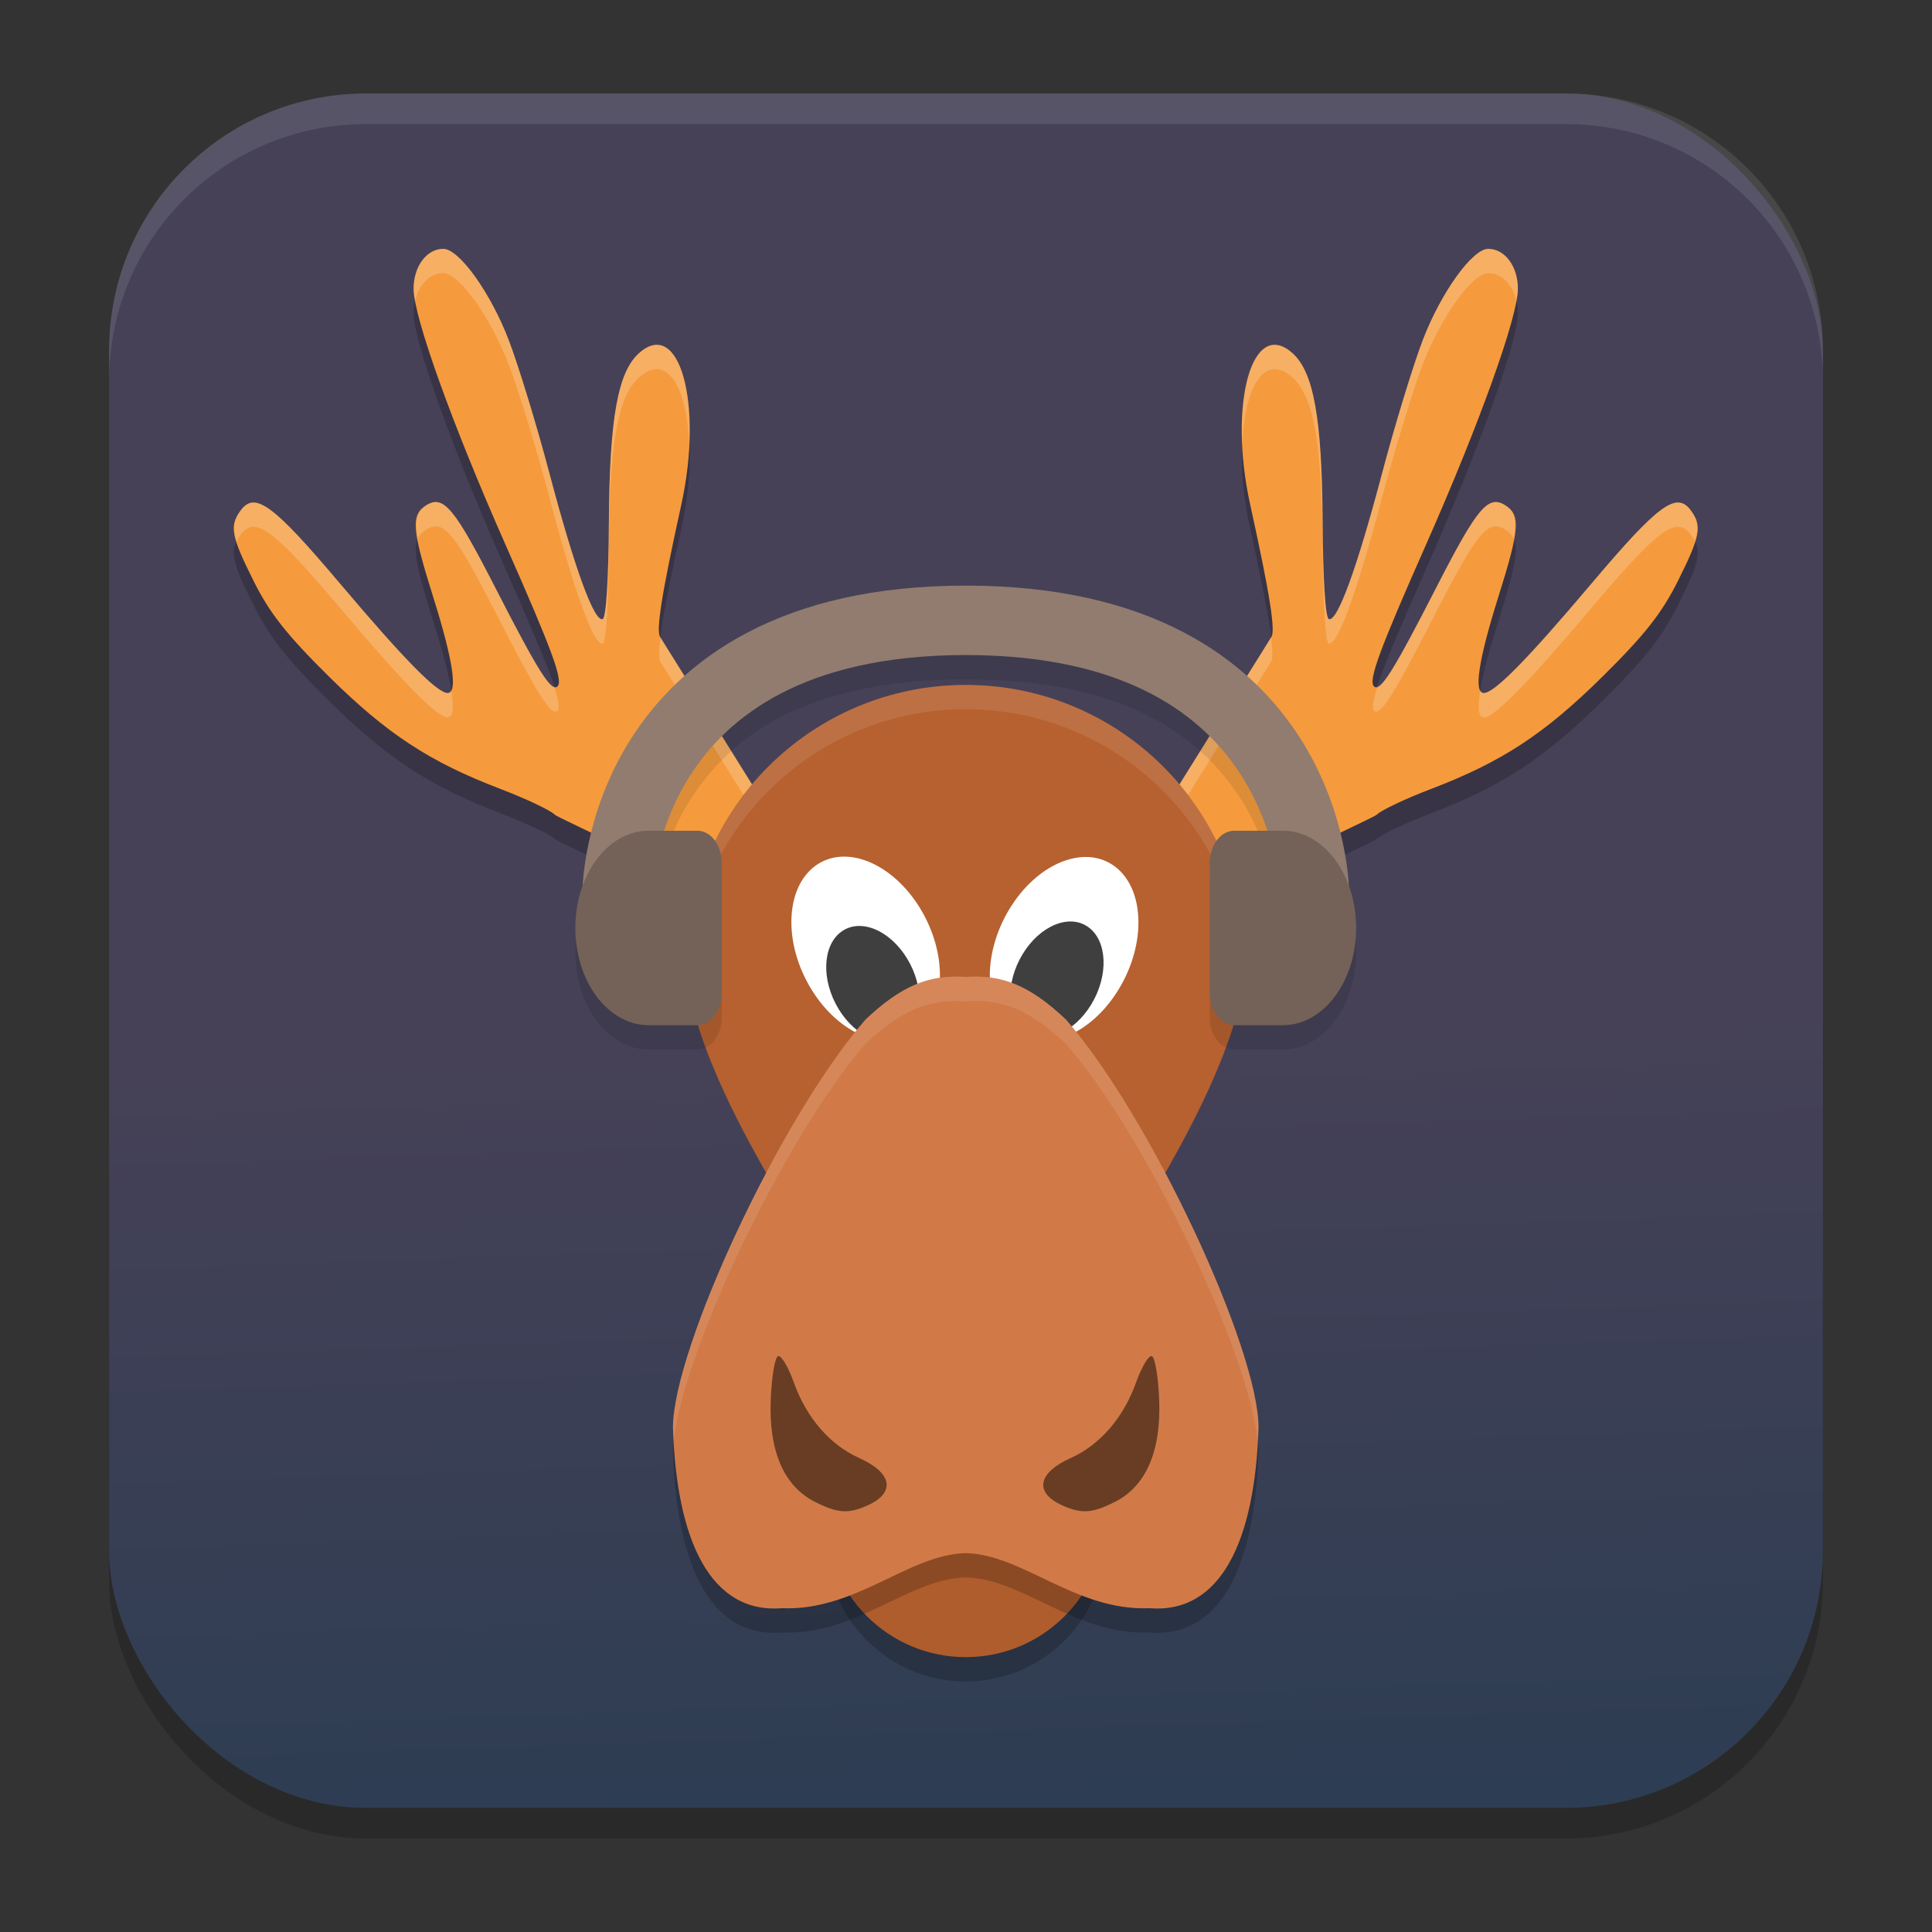 <?xml version="1.0" encoding="UTF-8" standalone="no"?>
<svg
   width="62"
   height="62"
   version="1.1"
   id="svg5"
   sodipodi:docname="MediaElch.svg"
   inkscape:version="1.4 (unknown)"
   xmlns:inkscape="http://www.inkscape.org/namespaces/inkscape"
   xmlns:sodipodi="http://sodipodi.sourceforge.net/DTD/sodipodi-0.dtd"
   xmlns:xlink="http://www.w3.org/1999/xlink"
   xmlns="http://www.w3.org/2000/svg"
   xmlns:svg="http://www.w3.org/2000/svg">
  <rect width="100%" height="100%" fill="#333333" stroke="none"/>
  <defs
     id="defs5">
    <linearGradient
       id="linearGradient8"
       inkscape:collect="always">
      <stop
         style="stop-color:#2d3d53;stop-opacity:1;"
         offset="0"
         id="stop8" />
      <stop
         style="stop-color:#464157;stop-opacity:1;"
         offset="1"
         id="stop10" />
    </linearGradient>
    <linearGradient
       id="linearGradient4217">
      <stop
         style="stop-color:#000000;stop-opacity:1;"
         offset="0"
         id="stop2" />
      <stop
         style="stop-color:#000000;stop-opacity:0;"
         offset="1"
         id="stop4" />
    </linearGradient>
    <linearGradient
       id="linearGradient4161">
      <stop
         style="stop-color:#334545;stop-opacity:1;"
         offset="0"
         id="stop7" />
      <stop
         style="stop-color:#4d6868;stop-opacity:1"
         offset="1"
         id="stop9" />
    </linearGradient>
    <linearGradient
       id="a-1-2"
       y1="510.8"
       y2="527.14"
       gradientUnits="userSpaceOnUse"
       x2="0">
      <stop
         stop-color="#7cbaf8"
         id="stop2-2-7" />
      <stop
         offset="1"
         stop-color="#f4fcff"
         id="stop4-70-0" />
    </linearGradient>
    <linearGradient
       id="c"
       y1="503.8"
       x1="400.57"
       y2="519.8"
       x2="416.57"
       gradientUnits="userSpaceOnUse">
      <stop
         stop-color="#292c2f"
         id="stop12" />
      <stop
         offset="1"
         stop-opacity="0"
         id="stop14" />
    </linearGradient>
    <linearGradient
       id="b"
       y1="542.8"
       x1="408.57"
       y2="521.8"
       x2="387.57"
       gradientUnits="userSpaceOnUse"
       gradientTransform="translate(-384.57,-499.8)">
      <stop
         stop-color="#197cf1"
         id="stop7-8" />
      <stop
         offset="1"
         stop-color="#20bcfa"
         id="stop9-7" />
    </linearGradient>
    <linearGradient
       xlink:href="#linearGradient1389"
       id="linearGradient4503-5-6"
       y1="37"
       y2="4"
       x2="0"
       gradientUnits="userSpaceOnUse"
       gradientTransform="matrix(1.022,0,0,1,21.749,8.259)" />
    <linearGradient
       id="linearGradient1389">
      <stop
         style="stop-color:#ffaaaa;stop-opacity:1"
         id="stop1385"
         offset="0" />
      <stop
         offset="1"
         style="stop-color:#ff5555;stop-opacity:1"
         id="stop1387" />
    </linearGradient>
    <linearGradient
       id="paint543_linear_890_11"
       x1="978.5"
       y1="298"
       x2="978.5"
       y2="304"
       gradientUnits="userSpaceOnUse"
       gradientTransform="matrix(0.75,0,0,0.75,-717.383,-173.491)">
      <stop
         offset="0.189"
         stop-color="#EFF2F6"
         id="stop1829" />
      <stop
         offset="0.85"
         stop-color="#B7C6CD"
         id="stop1830" />
    </linearGradient>
    <linearGradient
       inkscape:collect="always"
       xlink:href="#linearGradient8"
       id="linearGradient10"
       x1="31.5"
       y1="59.018"
       x2="30.677"
       y2="34.449"
       gradientUnits="userSpaceOnUse"
       gradientTransform="translate(-0.5,-1)" />
    <linearGradient
       id="linearGradient4144">
      <stop
         style="stop-color:#c83771;stop-opacity:1"
         offset="0"
         id="stop1141" />
      <stop
         style="stop-color:#de87aa;stop-opacity:1"
         offset="1"
         id="stop1143" />
    </linearGradient>
    <linearGradient
       id="c-0"
       gradientUnits="userSpaceOnUse"
       x1="10"
       x2="24"
       y1="10"
       y2="24"
       gradientTransform="translate(59.729,26.237)">
      <stop
         offset="0"
         stop-color="#292c2f"
         id="stop12-2" />
      <stop
         offset="1"
         stop-opacity="0"
         id="stop14-3" />
    </linearGradient>
    <linearGradient
       id="d"
       gradientUnits="userSpaceOnUse"
       x1="24"
       x2="24"
       y1="25"
       y2="7"
       gradientTransform="translate(59.729,26.237)">
      <stop
         offset="0"
         stop-color="#bb9d71"
         id="stop2-7" />
      <stop
         offset="1"
         stop-color="#f9f2e7"
         id="stop4-5" />
    </linearGradient>
  </defs>
  <sodipodi:namedview
     id="namedview5"
     pagecolor="#ffffff"
     bordercolor="#000000"
     borderopacity="0.25"
     inkscape:showpageshadow="2"
     inkscape:pageopacity="0.0"
     inkscape:pagecheckerboard="0"
     inkscape:deskcolor="#d1d1d1"
     inkscape:zoom="8.2643105"
     inkscape:cx="25.228965"
     inkscape:cy="40.233241"
     inkscape:window-width="1920"
     inkscape:window-height="996"
     inkscape:window-x="0"
     inkscape:window-y="0"
     inkscape:window-maximized="1"
     inkscape:current-layer="svg5" />
  <rect
     style="opacity:0.2;stroke-width:0.982"
     width="55"
     height="55.018"
     x="3.5"
     y="3.982"
     rx="8.25"
     ry="8.253"
     id="rect1" />
  <rect
     style="fill:url(#linearGradient10);stroke-width:0.982"
     width="55"
     height="55.018"
     x="3.5"
     y="3"
     rx="8.25"
     ry="8.253"
     id="rect2" />
  <path
     style="opacity:0.1;fill:#ffffff;stroke-width:0.982"
     d="M 11.748,3 C 7.178,3 3.5,6.679 3.5,11.251 v 0.982 c 0,-4.572 3.678,-8.251 8.248,-8.251 h 38.503 c 4.571,0 8.248,3.679 8.248,8.251 V 11.251 C 58.5,6.679 54.822,3 50.252,3 Z"
     id="path4" />
  <g
     id="g1"
     transform="matrix(0.783,0,0,0.78,11.417,-15.414)">
    <path
       style="opacity:0.2"
       d="m 3.586,31 c -0.681,0 -1.216,0.722 -1.216,1.643 0,1.149 1.589,5.589 3.755,10.502 1.927,4.369 2.386,5.622 2.143,5.856 -0.254,0.244 -0.787,-0.605 -2.542,-4.046 -1.688,-3.309 -2.134,-3.846 -2.835,-3.407 -0.638,0.4 -0.596,0.972 0.279,3.764 0.816,2.603 1.022,3.962 0.597,3.962 -0.432,0 -1.773,-1.368 -4.406,-4.495 -2.755,-3.272 -3.494,-3.818 -4.082,-3.013 -0.466,0.637 -0.393,1.038 0.538,2.907 0.656,1.317 1.359,2.211 3.066,3.906 2.401,2.383 4.141,3.53 7.07,4.651 1.018,0.39 2.006,0.86 2.196,1.043 0.207,0.201 4.906,2.154 6.593,3.867 h 2.447 c -0.002,-0.043 0.038,-0.037 0.106,0 h 0.561 v -2.505 l -5.365,-8.641 c -0.206,-0.206 0.028,-1.715 0.851,-5.469 0.914,-4.171 -0.08,-7.73 -1.741,-6.227 -0.862,0.78 -1.202,2.69 -1.228,6.919 -0.014,2.392 -0.113,3.966 -0.254,4.015 C 9.769,46.356 8.971,44.156 7.933,40.218 7.419,38.265 6.671,35.81 6.273,34.764 5.528,32.807 4.238,31 3.586,31 Z"
       id="path1" />
    <path
       style="opacity:0.2"
       d="m 46.414,31 c 0.681,0 1.216,0.722 1.216,1.643 0,1.149 -1.589,5.589 -3.755,10.502 -1.927,4.369 -2.386,5.622 -2.143,5.856 0.254,0.244 0.787,-0.605 2.542,-4.046 1.688,-3.309 2.134,-3.846 2.835,-3.407 0.638,0.4 0.596,0.972 -0.279,3.764 -0.816,2.603 -1.022,3.962 -0.597,3.962 0.432,0 1.773,-1.368 4.406,-4.495 2.755,-3.272 3.494,-3.818 4.082,-3.013 0.466,0.637 0.393,1.038 -0.538,2.907 -0.656,1.317 -1.359,2.211 -3.066,3.906 -2.401,2.383 -4.141,3.53 -7.07,4.651 -1.018,0.39 -2.006,0.86 -2.196,1.043 -0.207,0.201 -4.906,2.154 -6.593,3.867 h -2.447 c 0.002,-0.043 -0.038,-0.037 -0.106,0 h -0.561 v -2.505 l 5.365,-8.641 c 0.206,-0.206 -0.028,-1.715 -0.851,-5.469 -0.914,-4.171 0.08,-7.73 1.741,-6.227 0.862,0.78 1.202,2.69 1.228,6.919 0.014,2.392 0.113,3.966 0.254,4.015 0.352,0.122 1.15,-2.078 2.187,-6.015 0.515,-1.954 1.262,-4.408 1.66,-5.455 0.745,-1.957 2.035,-3.764 2.687,-3.764 z"
       id="path2" />
    <circle
       style="opacity:0.2"
       cx="25"
       cy="83.226"
       r="5.714"
       id="circle2" />
    <path
       style="fill:#f59b3d;fill-opacity:1"
       d="m 46.414,30 c 0.681,0 1.216,0.722 1.216,1.643 0,1.149 -1.589,5.589 -3.755,10.502 -1.927,4.369 -2.386,5.622 -2.143,5.856 0.254,0.244 0.787,-0.605 2.542,-4.046 1.688,-3.309 2.134,-3.846 2.835,-3.407 0.638,0.4 0.596,0.972 -0.279,3.764 -0.816,2.603 -1.022,3.962 -0.597,3.962 0.432,0 1.773,-1.368 4.406,-4.495 2.755,-3.272 3.494,-3.818 4.082,-3.013 0.466,0.637 0.393,1.038 -0.538,2.907 -0.656,1.317 -1.359,2.211 -3.066,3.906 -2.401,2.383 -4.141,3.53 -7.07,4.651 -1.018,0.39 -2.006,0.86 -2.196,1.043 -0.207,0.201 -4.906,2.154 -6.593,3.867 h -2.447 c 0.002,-0.043 -0.038,-0.037 -0.106,0 h -0.561 v -2.505 l 5.365,-8.641 c 0.206,-0.206 -0.028,-1.715 -0.851,-5.469 -0.914,-4.171 0.08,-7.73 1.741,-6.227 0.862,0.78 1.202,2.69 1.228,6.919 0.014,2.392 0.113,3.966 0.254,4.015 0.352,0.122 1.15,-2.078 2.187,-6.015 0.515,-1.954 1.262,-4.408 1.66,-5.455 C 44.472,31.807 45.762,30 46.414,30 Z"
       id="path3" />
    <circle
       style="fill:#af5d2d"
       cx="25"
       cy="82.226"
       r="5.714"
       id="circle3" />
    <path
       style="fill:#f59b3d;fill-opacity:1"
       d="m 3.586,30 c -0.681,0 -1.216,0.722 -1.216,1.643 0,1.149 1.589,5.589 3.755,10.502 1.927,4.369 2.386,5.622 2.143,5.856 -0.254,0.244 -0.787,-0.605 -2.542,-4.046 -1.688,-3.309 -2.134,-3.846 -2.835,-3.407 -0.638,0.4 -0.596,0.972 0.279,3.764 0.816,2.603 1.022,3.962 0.597,3.962 -0.432,0 -1.773,-1.368 -4.406,-4.495 -2.755,-3.272 -3.494,-3.818 -4.082,-3.013 -0.466,0.637 -0.393,1.038 0.538,2.907 0.656,1.317 1.359,2.211 3.066,3.906 2.401,2.383 4.141,3.53 7.07,4.651 1.018,0.39 2.006,0.86 2.196,1.043 0.207,0.201 4.906,2.154 6.593,3.867 h 2.447 c -0.002,-0.043 0.038,-0.037 0.106,0 h 0.561 v -2.505 l -5.365,-8.641 c -0.206,-0.206 0.028,-1.715 0.851,-5.469 0.914,-4.171 -0.08,-7.73 -1.741,-6.227 -0.862,0.78 -1.202,2.69 -1.228,6.919 -0.014,2.392 -0.113,3.966 -0.254,4.015 C 9.769,45.356 8.971,43.156 7.933,39.218 7.419,37.265 6.671,34.81 6.273,33.764 5.528,31.807 4.238,30 3.586,30 Z"
       id="path4-3" />
    <path
       style="opacity:0.2;fill:#ffffff"
       d="m 3.586,30 c -0.681,0 -1.217,0.721 -1.217,1.643 0,0.123 0.027,0.301 0.062,0.496 0.155,-0.666 0.605,-1.139 1.154,-1.139 0.652,0 1.943,1.807 2.688,3.764 0.398,1.047 1.146,3.501 1.66,5.455 1.037,3.938 1.836,6.137 2.188,6.016 0.141,-0.049 0.239,-1.623 0.254,-4.016 0.026,-4.23 0.365,-6.14 1.227,-6.92 1.15,-1.04 1.963,0.368 2.062,2.703 0.123,-2.918 -0.756,-4.886 -2.062,-3.703 -0.862,0.78 -1.201,2.69 -1.227,6.92 -0.014,2.392 -0.113,3.967 -0.254,4.016 C 9.77,45.357 8.971,43.157 7.934,39.219 7.419,37.265 6.672,34.811 6.273,33.764 5.529,31.807 4.238,30 3.586,30 Z m 42.828,0 c -0.652,0 -1.943,1.807 -2.688,3.764 -0.398,1.047 -1.145,3.501 -1.66,5.455 -1.037,3.938 -1.836,6.137 -2.188,6.016 -0.141,-0.049 -0.24,-1.623 -0.254,-4.016 -0.026,-4.23 -0.365,-6.14 -1.227,-6.92 -1.307,-1.183 -2.186,0.785 -2.062,3.703 0.099,-2.335 0.913,-3.743 2.062,-2.703 0.862,0.78 1.201,2.69 1.227,6.92 0.014,2.392 0.113,3.967 0.254,4.016 0.352,0.122 1.15,-2.078 2.188,-6.016 0.515,-1.954 1.262,-4.408 1.66,-5.455 0.745,-1.957 2.036,-3.764 2.688,-3.764 0.55,0 0.999,0.473 1.154,1.139 0.035,-0.195 0.062,-0.373 0.062,-0.496 0,-0.921 -0.536,-1.643 -1.217,-1.643 z M 3.393,40.43 c -0.167,-0.04 -0.327,0.009 -0.502,0.119 -0.378,0.237 -0.483,0.596 -0.352,1.379 0.072,-0.161 0.187,-0.276 0.352,-0.379 0.7,-0.439 1.148,0.097 2.836,3.406 1.755,3.441 2.287,4.291 2.541,4.047 0.097,-0.093 0.037,-0.431 -0.137,-0.979 C 7.827,47.927 7.221,46.886 5.727,43.955 4.461,41.473 3.893,40.551 3.393,40.43 Z m 43.215,0 c -0.501,0.121 -1.068,1.043 -2.334,3.525 -1.495,2.931 -2.1,3.972 -2.404,4.068 -0.174,0.548 -0.233,0.885 -0.137,0.979 0.254,0.244 0.786,-0.606 2.541,-4.047 1.688,-3.309 2.135,-3.845 2.836,-3.406 0.164,0.103 0.28,0.218 0.352,0.379 0.131,-0.783 0.026,-1.142 -0.352,-1.379 -0.175,-0.11 -0.335,-0.159 -0.502,-0.119 z m -50.83,0.008 c -0.195,0.011 -0.351,0.127 -0.498,0.328 -0.275,0.376 -0.331,0.705 -0.164,1.268 0.044,-0.088 0.096,-0.175 0.164,-0.268 0.588,-0.804 1.327,-0.258 4.082,3.014 2.633,3.127 3.975,4.496 4.406,4.496 0.221,0 0.262,-0.386 0.145,-1.105 -0.035,0.062 -0.08,0.105 -0.145,0.105 -0.432,0 -1.773,-1.369 -4.406,-4.496 -2.066,-2.454 -2.999,-3.374 -3.584,-3.342 z m 58.445,0 c -0.585,-0.032 -1.518,0.888 -3.584,3.342 -2.633,3.127 -3.975,4.496 -4.406,4.496 -0.065,0 -0.109,-0.043 -0.145,-0.105 -0.117,0.719 -0.076,1.105 0.145,1.105 0.432,0 1.773,-1.369 4.406,-4.496 2.755,-3.272 3.494,-3.818 4.082,-3.014 0.068,0.092 0.12,0.18 0.164,0.268 0.166,-0.562 0.111,-0.891 -0.164,-1.268 -0.147,-0.201 -0.303,-0.317 -0.498,-0.328 z m -41.734,5.551 c -0.068,0.559 -0.078,0.925 0.004,1.008 l 5.365,8.641 v -1 l -5.365,-8.641 c -0.002,-0.002 -0.003,-0.006 -0.004,-0.008 z m 25.023,0 c -0.001,0.002 -0.002,0.006 -0.004,0.008 L 32.143,54.637 v 1 l 5.365,-8.641 c 0.082,-0.082 0.072,-0.448 0.004,-1.008 z"
       id="path5" />
    <path
       style="fill:#b6612f;fill-opacity:1"
       d="M 36.428,59.369 C 36.428,65.681 25,79.94 25,79.94 c 0,0 -11.428,-14.259 -11.428,-20.571 0,-6.312 5.117,-11.428 11.428,-11.428 6.312,0 11.428,5.117 11.428,11.428 z"
       id="path6" />
    <g
       transform="matrix(-1.429,0,0,1.429,59.217,24.885)"
       id="g6">
      <ellipse
         id="ellipse911"
         style="fill:#ffffff"
         cx="5.86"
         cy="31.772"
         rx="1.947"
         ry="2.791"
         transform="matrix(0.807,-0.59,0.516,0.856,0,0)" />
      <ellipse
         id="ellipse913"
         style="fill:#3f3f3f"
         cx="5.586"
         cy="32.6"
         rx="1.222"
         ry="1.752"
         transform="matrix(0.807,-0.59,0.516,0.856,0,0)" />
    </g>
    <ellipse
       style="fill:#ffffff"
       cx="-12.508"
       cy="60.062"
       rx="2.781"
       ry="3.987"
       transform="matrix(0.807,-0.59,0.516,0.856,0,0)"
       id="ellipse6" />
    <ellipse
       id="ellipse909"
       style="fill:#3f3f3f"
       cx="-13.003"
       cy="61.407"
       rx="1.746"
       ry="2.503"
       transform="matrix(0.807,-0.59,0.516,0.856,0,0)" />
    <path
       style="opacity:0.2"
       d="m 25,60.954 c -1.496,-0.106 -2.634,0.355 -4.11,1.756 C 17.415,66.712 13,76.256 13,79.501 c 0.15,4.661 1.542,7.665 4.477,7.426 3.023,0.122 5.174,-2.213 7.523,-2.266 2.35,0.053 4.5,2.388 7.523,2.266 2.934,0.24 4.327,-2.765 4.477,-7.426 0,-3.245 -4.415,-12.788 -7.89,-16.79 -1.476,-1.402 -2.614,-1.863 -4.11,-1.756 z"
       id="path7" />
    <path
       style="fill:#d17a48;fill-opacity:1"
       d="m 25,59.954 c -1.496,-0.106 -2.634,0.355 -4.11,1.756 C 17.415,65.712 13,75.256 13,78.501 c 0.15,4.661 1.542,7.665 4.477,7.426 3.023,0.122 5.174,-2.213 7.523,-2.266 2.35,0.053 4.5,2.388 7.523,2.266 2.934,0.24 4.327,-2.765 4.477,-7.426 0,-3.245 -4.415,-12.788 -7.89,-16.79 -1.476,-1.402 -2.614,-1.863 -4.11,-1.756 z"
       id="path8" />
    <path
       style="opacity:0.5"
       d="m 18.821,81.553 c -1.274,-0.646 -1.896,-2.086 -1.814,-4.198 0.037,-0.947 0.172,-1.756 0.301,-1.799 0.129,-0.043 0.42,0.446 0.647,1.085 0.515,1.449 1.478,2.567 2.679,3.108 1.357,0.612 1.502,1.421 0.348,1.946 -0.789,0.359 -1.229,0.33 -2.161,-0.143 z"
       id="path9" />
    <path
       style="opacity:0.5"
       d="m 31.114,81.553 c 1.274,-0.646 1.896,-2.086 1.814,-4.198 -0.037,-0.947 -0.172,-1.756 -0.301,-1.799 -0.129,-0.043 -0.42,0.446 -0.647,1.085 -0.515,1.449 -1.478,2.567 -2.679,3.108 -1.357,0.612 -1.502,1.421 -0.348,1.946 0.789,0.359 1.229,0.33 2.161,-0.143 z"
       id="path10" />
    <path
       style="opacity:0.1"
       d="m 25,44.854 c -7.517,0 -11.686,3.106 -13.703,6.277 C 9.552,53.875 9.331,56.519 9.301,57.217 9.113,57.74 9,58.321 9,58.94 c 0,2.209 1.343,4 3,4 h 1 1 c 0.554,0 1,-0.593 1,-1.332 V 58.94 56.272 C 15,55.533 14.554,54.94 14,54.94 h -1 -0.336 c 0.231,-0.71 0.533,-1.472 1.043,-2.273 C 15.261,50.223 18.232,47.713 25,47.713 c 6.768,0 9.739,2.51 11.293,4.953 0.51,0.802 0.812,1.564 1.043,2.273 H 37 36 c -0.554,0 -1,0.593 -1,1.332 v 2.668 2.668 c 0,0.739 0.446,1.332 1,1.332 h 1 1 c 1.657,0 3,-1.791 3,-4 0,-0.619 -0.113,-1.2 -0.301,-1.723 C 40.669,56.519 40.448,53.875 38.703,51.131 36.686,47.96 32.517,44.854 25,44.854 Z"
       id="path11" />
    <path
       style="fill:none;stroke:#917c6f;stroke-width:2.857;stroke-linecap:round;stroke-linejoin:round;stroke-opacity:1"
       d="m 10.715,56.512 c 0,0 0,-11.229 14.285,-11.229 14.285,0 14.285,11.229 14.285,11.229"
       id="path12" />
    <path
       style="opacity:0.1;fill:#ffffff"
       d="m 25,47.94 c -6.312,0 -11.43,5.118 -11.43,11.43 0,0.104 0.021,0.223 0.033,0.336 C 13.95,53.705 18.913,48.94 25,48.94 c 6.087,0 11.05,4.765 11.396,10.766 0.013,-0.113 0.033,-0.232 0.033,-0.336 C 36.43,53.058 31.312,47.94 25,47.94 Z"
       id="path13" />
    <path
       style="fill:#746258;fill-opacity:1"
       d="m 12,53.94 c -1.657,0 -3,1.791 -3,4 0,2.209 1.343,4 3,4 H 13 14 c 0.554,0 1,-0.595 1,-1.333 V 57.94 55.273 C 15,54.534 14.554,53.94 14,53.94 h -1 z"
       id="path14" />
    <path
       style="fill:#746258;fill-opacity:1"
       d="m 38,53.94 c 1.657,0 3,1.791 3,4 0,2.209 -1.343,4 -3,4 h -1 -1 c -0.554,0 -1,-0.595 -1,-1.333 V 57.94 55.273 c 0,-0.739 0.446,-1.333 1,-1.333 h 1 z"
       id="path15" />
    <path
       style="opacity:0.1;fill:#ffffff"
       d="m 24.455,59.944 c -1.24,0.036 -2.273,0.539 -3.564,1.766 C 17.416,65.711 13,75.257 13,78.502 c 0.006,0.183 0.024,0.348 0.035,0.523 0.36,-3.609 4.534,-12.49 7.855,-16.316 1.476,-1.402 2.613,-1.86 4.109,-1.754 1.496,-0.106 2.633,0.352 4.109,1.754 3.322,3.826 7.495,12.707 7.855,16.316 C 36.976,78.851 36.994,78.685 37,78.502 37,75.257 32.584,65.711 29.109,61.709 27.633,60.308 26.496,59.849 25,59.955 c -0.187,-0.013 -0.368,-0.017 -0.545,-0.012 z"
       id="path16" />
  </g>
</svg>
